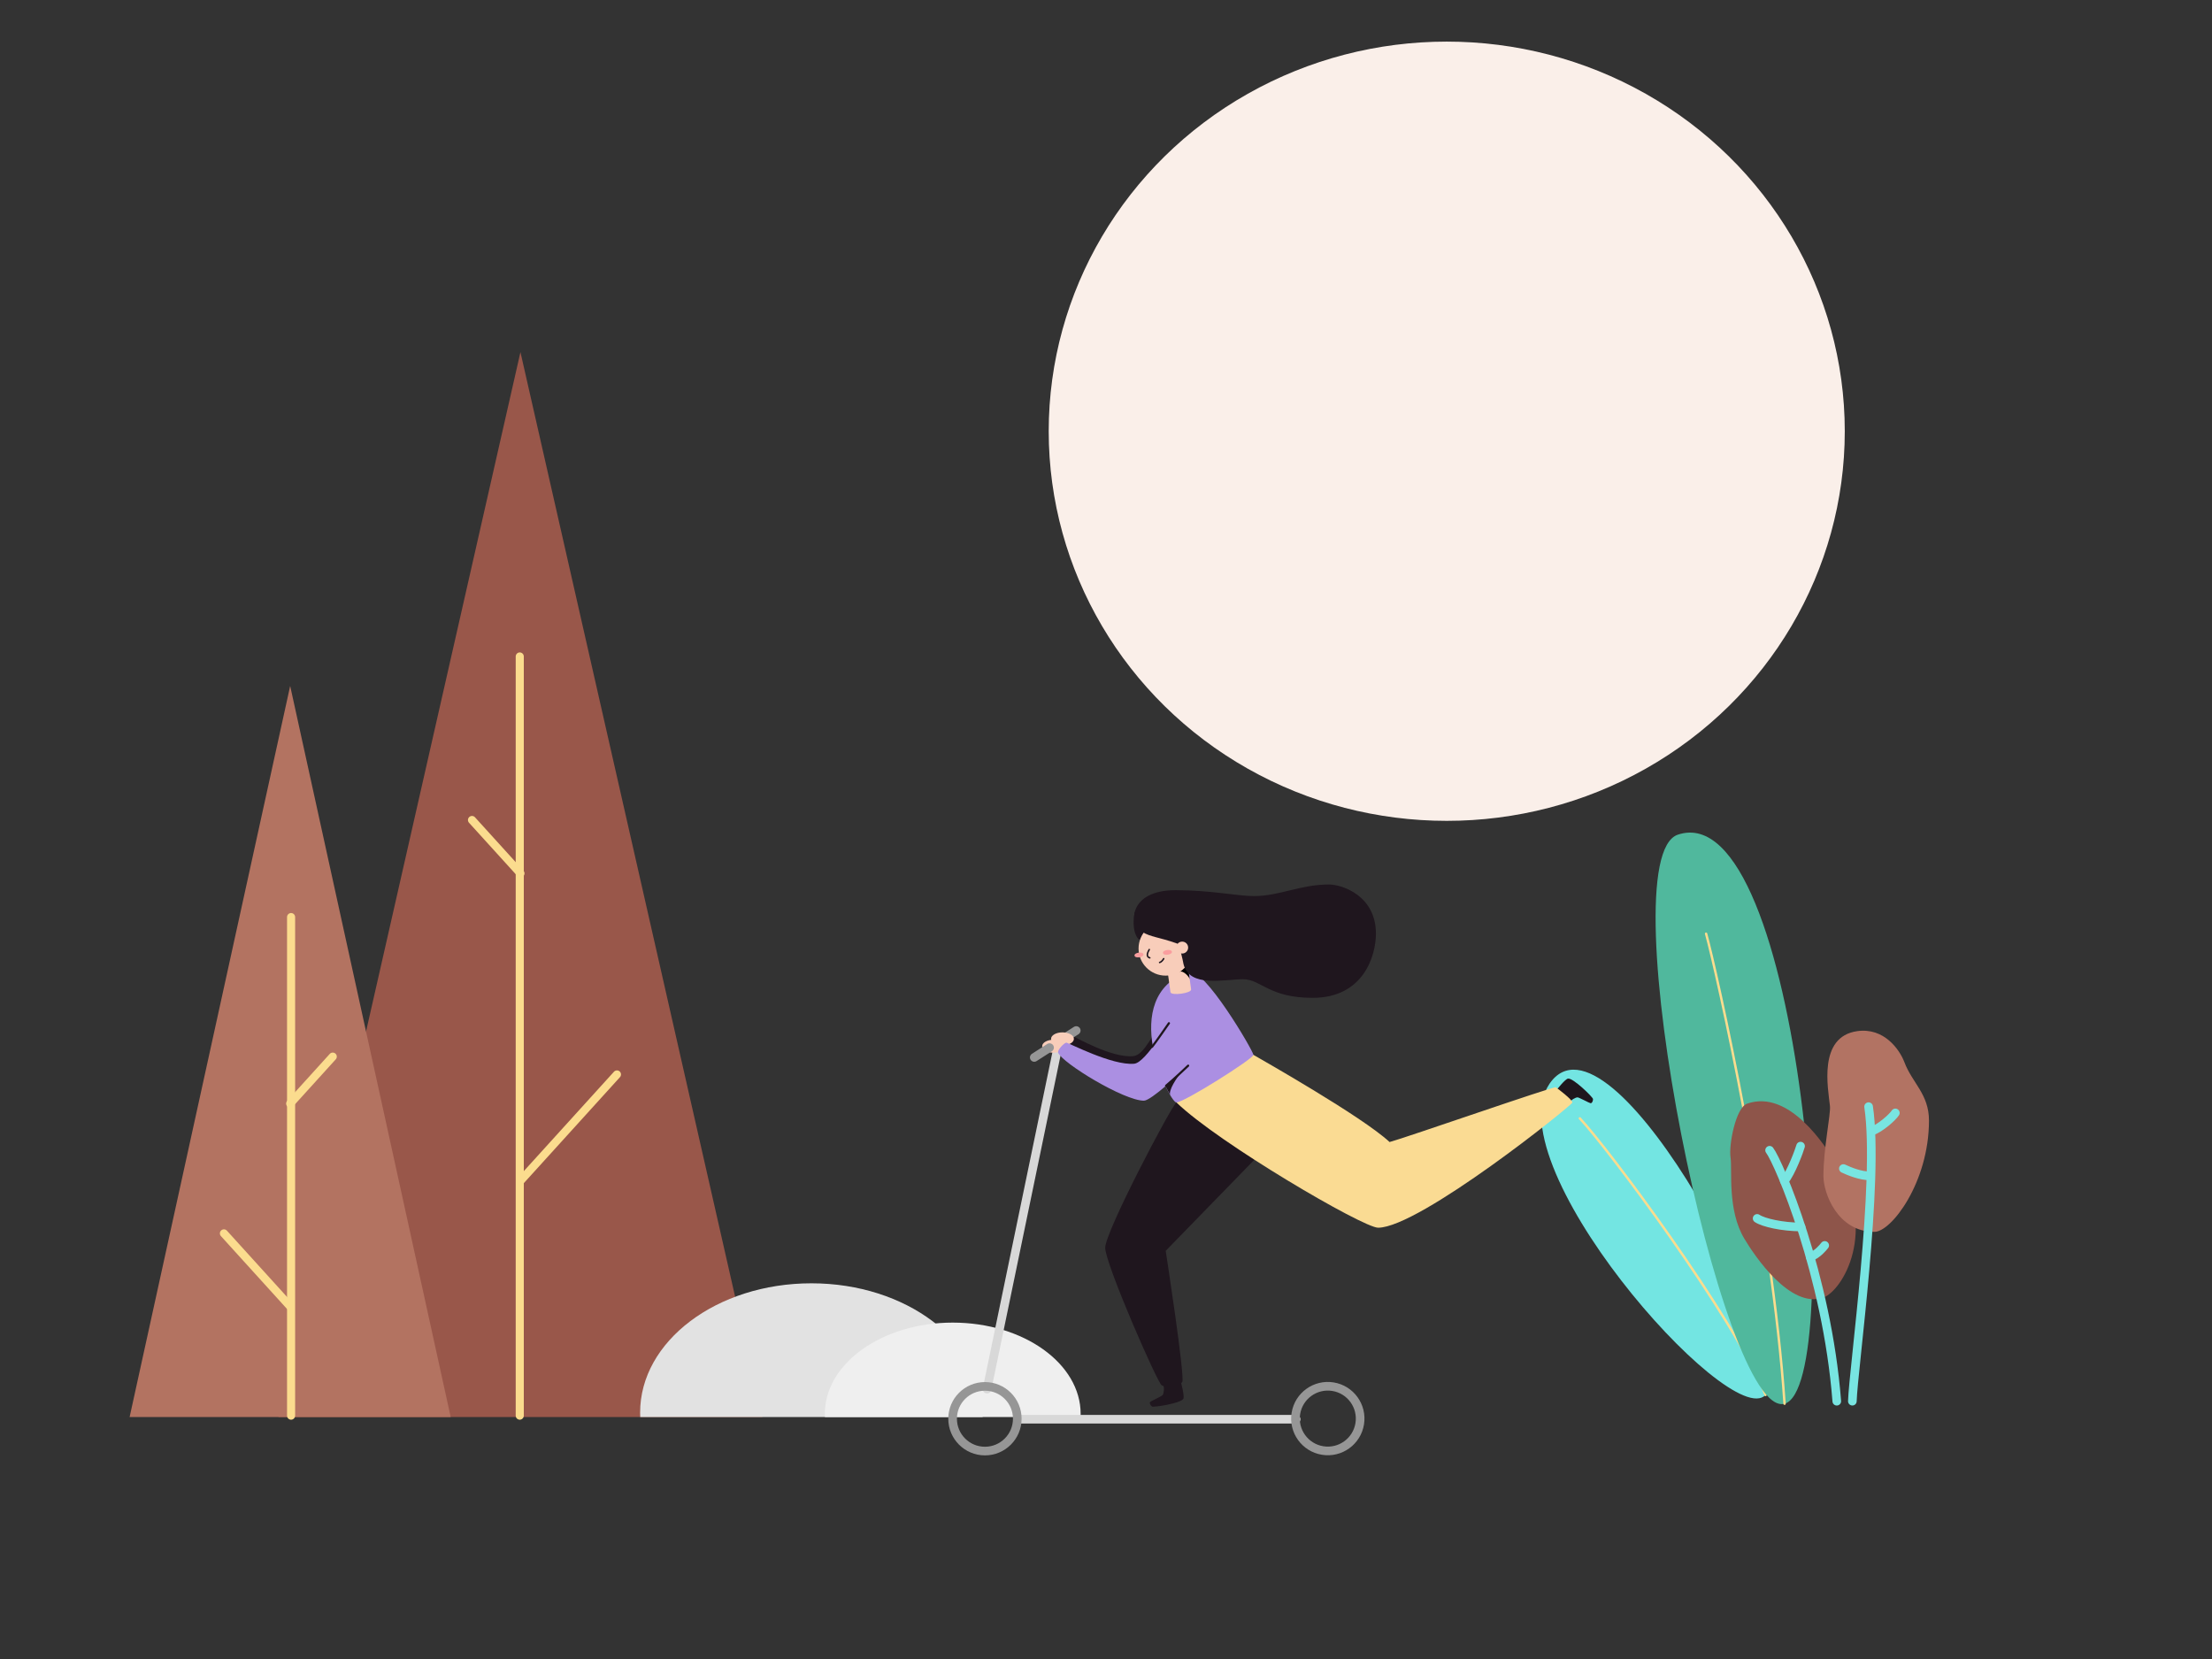 <?xml version="1.0" encoding="utf-8"?>
<!-- Generator: Adobe Illustrator 24.1.0, SVG Export Plug-In . SVG Version: 6.00 Build 0)  -->
<svg version="1.1" id="Layer_1" xmlns="http://www.w3.org/2000/svg" xmlns:xlink="http://www.w3.org/1999/xlink" x="0px" y="0px"
	 viewBox="0 0 1024 768" style="enable-background:new 0 0 1024 768;" xml:space="preserve">
<rect x="0" y="0" width="1024" height="768" fill="#333333" stroke="none"/>
<style type="text/css">
	.st0{fill:#99574A;}
	.st1{fill:#B37361;}
	.st2{fill:none;stroke:#FBDC8E;stroke-width:3.747;stroke-linecap:round;stroke-miterlimit:10;}
	.st3{fill:#FAEFE9;}
	.st4{fill:#E2E2E2;}
	.st5{fill:#EFEFEF;}
	.st6{fill:#73E5E2;}
	.st7{fill:none;stroke:#FBDC8E;stroke-width:1.111;stroke-linecap:round;stroke-miterlimit:10;}
	.st8{fill:#50B89D;}
	.st9{fill:#8E554A;}
	.st10{fill:#B27363;}
	.st11{fill:none;stroke:#78E5E1;stroke-width:4;stroke-linecap:round;stroke-linejoin:round;}
	.st12{fill:none;stroke:#D8D8D8;stroke-width:4;stroke-linecap:round;stroke-linejoin:round;}
	.st13{fill:#1F161E;}
	.st14{fill:#FADB93;}
	.st15{fill:#AB8FE2;}
	.st16{fill:#F8CDBA;}
	.st17{fill:#FA9E9F;}
	.st18{fill:none;stroke:#1F161E;stroke-width:0.69;stroke-linecap:round;stroke-miterlimit:10;}
	.st19{fill:none;stroke:#969696;stroke-width:4;stroke-linecap:round;stroke-miterlimit:10;}
	.st20{fill:none;stroke:#969696;stroke-width:4;stroke-miterlimit:10;}
	.st21{fill:none;stroke:#1F161E;stroke-linecap:round;stroke-linejoin:round;}
</style>
<g>
	<g id="Layer_2_2_">
		<g id="Layer_2-2_1_">
			<polygon class="st0" points="240.93,163 128.88,656 352.97,656 			"/>
			<polygon class="st1" points="134.33,317.54 60,656 208.64,656 			"/>
			<line class="st2" x1="134.75" y1="424.54" x2="134.75" y2="655.34"/>
			<line class="st2" x1="240.61" y1="303.9" x2="240.61" y2="655.34"/>
			<line class="st2" x1="134.33" y1="510.88" x2="154.04" y2="489.14"/>
			<line class="st2" x1="134.33" y1="604.78" x2="103.66" y2="570.97"/>
			<line class="st2" x1="240.93" y1="404.32" x2="218.5" y2="379.6"/>
			<line class="st2" x1="240.93" y1="546.65" x2="285.61" y2="497.39"/>
		</g>
	</g>
</g>
<g>
	<g id="Layer_2_3_">
		<g id="Background_1_">
			<ellipse class="st3" cx="669.74" cy="199.63" rx="184.26" ry="180.37"/>
		</g>
	</g>
</g>
<g>
	<g id="Layer_2_6_">
		<g id="Layer_2-2_4_">
			<path class="st4" d="M454.88,655.99c0.03-0.69,0.05-1.37,0.05-2.07c0-33.05-35.5-59.84-79.3-59.84s-79.3,26.79-79.3,59.85
				c0,0.69,0.02,1.38,0.05,2.07L454.88,655.99z"/>
			<path class="st5" d="M500.22,656c0.02-0.48,0.04-0.97,0.04-1.46c0-23.35-26.51-42.27-59.21-42.27s-59.21,18.93-59.21,42.27
				c0,0.49,0.02,0.97,0.04,1.46H500.22z"/>
		</g>
	</g>
</g>
<g>
	<g id="Layer_2_9_">
		<g id="Layer_2-2_7_">
			<path class="st6" d="M718.62,499.99c-30.26,35.4,82.34,163.33,98.71,145.77S748.21,465.42,718.62,499.99z"/>
			<path class="st7" d="M731.36,517.73c12.7,13.47,70.88,91.19,85.97,128.04"/>
			<path class="st8" d="M776.75,386.38c57.17-19.04,78.25,255.46,49.38,263.44C797.26,657.8,743.94,397.31,776.75,386.38z"/>
			<path class="st7" d="M789.8,432.24c4.65,16.54,30.73,133.09,36.32,217.58"/>
		</g>
	</g>
</g>
<g>
	<g id="Layer_2_8_">
		<g id="Layer_2-2_6_">
			<path class="st9" d="M808.76,510.93c19.72-6.93,36.53,20.16,41.05,27.36c19.79,31.62,3.09,59.2-5.69,62.36
				c-15.29,5.52-31.89-19.32-36.59-27.18c-8.02-13.32-5.53-31.98-6.41-37.66C800.23,530.11,803.5,512.78,808.76,510.93z"/>
			<path class="st10" d="M859.74,477.35c12.44-1.78,19.64,8.51,21.87,14.39c3.6,9.59,11.37,14.75,11.37,27
				c0,28.6-17.41,51.52-25.23,51.52c-17.23,0-23.63-18.12-23.63-25.76c0-12.97,3.43-28.61,3.02-32.51
				C846.29,503.97,841.49,479.96,859.74,477.35z"/>
			<path class="st11" d="M819.2,532.49c4.33,5.66,26.58,57.87,31.1,116.17"/>
			<path class="st11" d="M833.53,530.58c-0.47,1.78-4.37,12.47-7.52,16.1"/>
			<path class="st11" d="M813.43,564.04c2.99,1.99,11.6,3.92,20.34,3.97"/>
			<path class="st11" d="M844.71,576.54c-0.81,1.01-3.15,3.97-6.7,5.4"/>
			<path class="st11" d="M865.03,512.3c5.12,34.38-7.09,121.68-7.52,136.35"/>
			<path class="st11" d="M877.41,515.2c-1.35,2.07-6.85,6.98-11.03,8.51"/>
			<path class="st11" d="M853.36,540.96c2.69,1.24,7.74,3.41,12.61,3.41"/>
		</g>
	</g>
</g>
<g>
	<g id="Layer_2_10_">
		<g id="vector_1_">
			<line class="st12" x1="456.93" y1="643.04" x2="489.81" y2="484.32"/>
			<path class="st13" d="M546.52,492.51c-3.28,3.16-10.4,14.25-13.75,14.25c-9.29,0-37.75-17.41-39.69-22.2
				c-0.49-1.31,2.86-4.66,3.79-4.66c0.93,0,17.51,9.94,27.7,9.02c5.55-0.5,9.22-11.55,15.22-17.96"/>
			<path class="st13" d="M720.18,505.04c0.69-0.78,4.38-5.55,5.71-5.73c2.39-0.36,11.49,8.6,11.56,9.45
				c0.07,0.85-0.49,2.03-1.12,1.95s-5.15-2.61-5.99-2.7s-3.2,1.21-3.81,2.48"/>
			<path class="st13" d="M544.59,510.35c-2.91,2.66-32.96,59.93-32.96,67.28s24.12,62.47,26.14,63.65c2.02,1.18,7.98,0.24,9.5-1.42
				c1.52-1.66-7.63-60.81-7.63-60.81l44.67-45.9L544.59,510.35z"/>
			<path class="st14" d="M580.3,488.35c3.25,1.92,50.13,28.4,62.98,40.33c6.98-1.83,76.01-25.89,76.93-25.34
				c0.92,0.55,7.71,5.78,7.71,7.02c0,1.23-70.84,57.98-89.95,57.98c-6.98,0-73.99-39.21-93.36-57.98
				C542.66,499.85,571.3,483.02,580.3,488.35z"/>
			<path class="st15" d="M550.22,449.82c7.05-2.49,30.02,36.76,30.02,38.52s-32.43,22.24-35.71,22.01
				C541.24,510.12,516.97,461.57,550.22,449.82z"/>
			<path class="st13" d="M527.69,435.12c-0.95-0.08-4.11-4.02-2.42-12.81c2.04-2.67,8.79-3.52,9.02-0.49
				C534.51,424.84,530.59,435.39,527.69,435.12z"/>
			<path class="st16" d="M541.84,459.31c0.24,1.74,9.82,0.55,9.56-1.31l-1.6-11.62l-9.56,1.31L541.84,459.31z"/>
			<path d="M550.76,453.32c-0.14-1.03-3-4.27-4.74-3.43c2.14-1.1,2.89-3.96,3.79-3.52L550.76,453.32z"/>
			<circle class="st16" cx="539.61" cy="439.11" r="12.54"/>
			
				<ellipse transform="matrix(0.99 -0.14 0.14 0.99 -56.713 78.195)" class="st17" cx="527.35" cy="442.14" rx="2.09" ry="1.09"/>
			
				<ellipse transform="matrix(0.991 -0.136 0.136 0.991 -54.939 77.614)" class="st17" cx="540.31" cy="440.71" rx="2.09" ry="1.09"/>
			<path class="st18" d="M532.03,439.57c-0.31,0.6-1.98,3.2,0.25,3.85"/>
			<path class="st18" d="M536.82,445.56c0.62-0.1,1.48-0.99,1.89-1.76"/>
			<path class="st13" d="M544.17,412.09c16.6,0,28.51,2.73,36.28,2.73c11.95,0,21.38-5.36,34.78-5.36c6.1,0,21.73,5.19,21.73,22.75
				c0,9.95-5.55,29.72-29.32,29.72c-20.35,0-23.89-8.61-32.15-8.61c-8.7,0-24.87,4.1-27.6-6.99c-0.6-2.95-1.26-6.56-2.89-9.53
				c-9.08-3.17-12.03-2.89-16.32-5.43C522.48,428.42,522.18,412.09,544.17,412.09z"/>
			<circle class="st16" cx="547.27" cy="438.66" r="2.76"/>
			<path class="st13" d="M546.63,639.53c0.22,1,1.8,6.83,1.17,8c-1.14,2.12-13.77,4.05-14.48,3.59c-0.71-0.46-1.34-1.6-0.89-2.08
				s5.17-2.57,5.74-3.18c0.57-0.61,0.95-3.29,0.31-4.54"/>
			<line class="st12" x1="471" y1="657" x2="600" y2="657"/>
			<line class="st19" x1="488.84" y1="483.08" x2="498.22" y2="477.06"/>
			<ellipse class="st16" cx="491.85" cy="480.92" rx="5.29" ry="3.01"/>
			<ellipse class="st16" cx="487.74" cy="484.32" rx="5.29" ry="3.01"/>
			<line class="st19" x1="478.79" y1="489.52" x2="485.87" y2="484.98"/>
			<path class="st15" d="M550.03,493.33c-3.28,3.15-17.14,16.21-20.48,16.21c-9.29,0-37.74-17.41-39.69-22.2
				c-0.49-1.31,2.86-4.66,3.79-4.66c0.93,0,21.21,10.7,31.39,9.75c5.55-0.5,16.27-19.98,22.26-26.4"/>
			<circle class="st20" cx="455.96" cy="656.77" r="14.97"/>
			
				<ellipse transform="matrix(0.16 -0.987 0.987 0.16 -131.927 1158.484)" class="st20" cx="614.85" cy="656.77" rx="14.97" ry="14.97"/>
			<path class="st21" d="M533.33,484.61c2.51-3.29,5.36-7.45,7.8-10.93"/>
			<path class="st21" d="M550.03,493.33c-1.64,1.57-5.92,5.63-10.22,9.29"/>
			<path class="st13" d="M546.21,497.37c-0.94,0.85-5.77,7.72-4.36,9.81c-1.8-3.31-2.3-4.33-2.3-4.33"/>
		</g>
	</g>
</g>
</svg>
